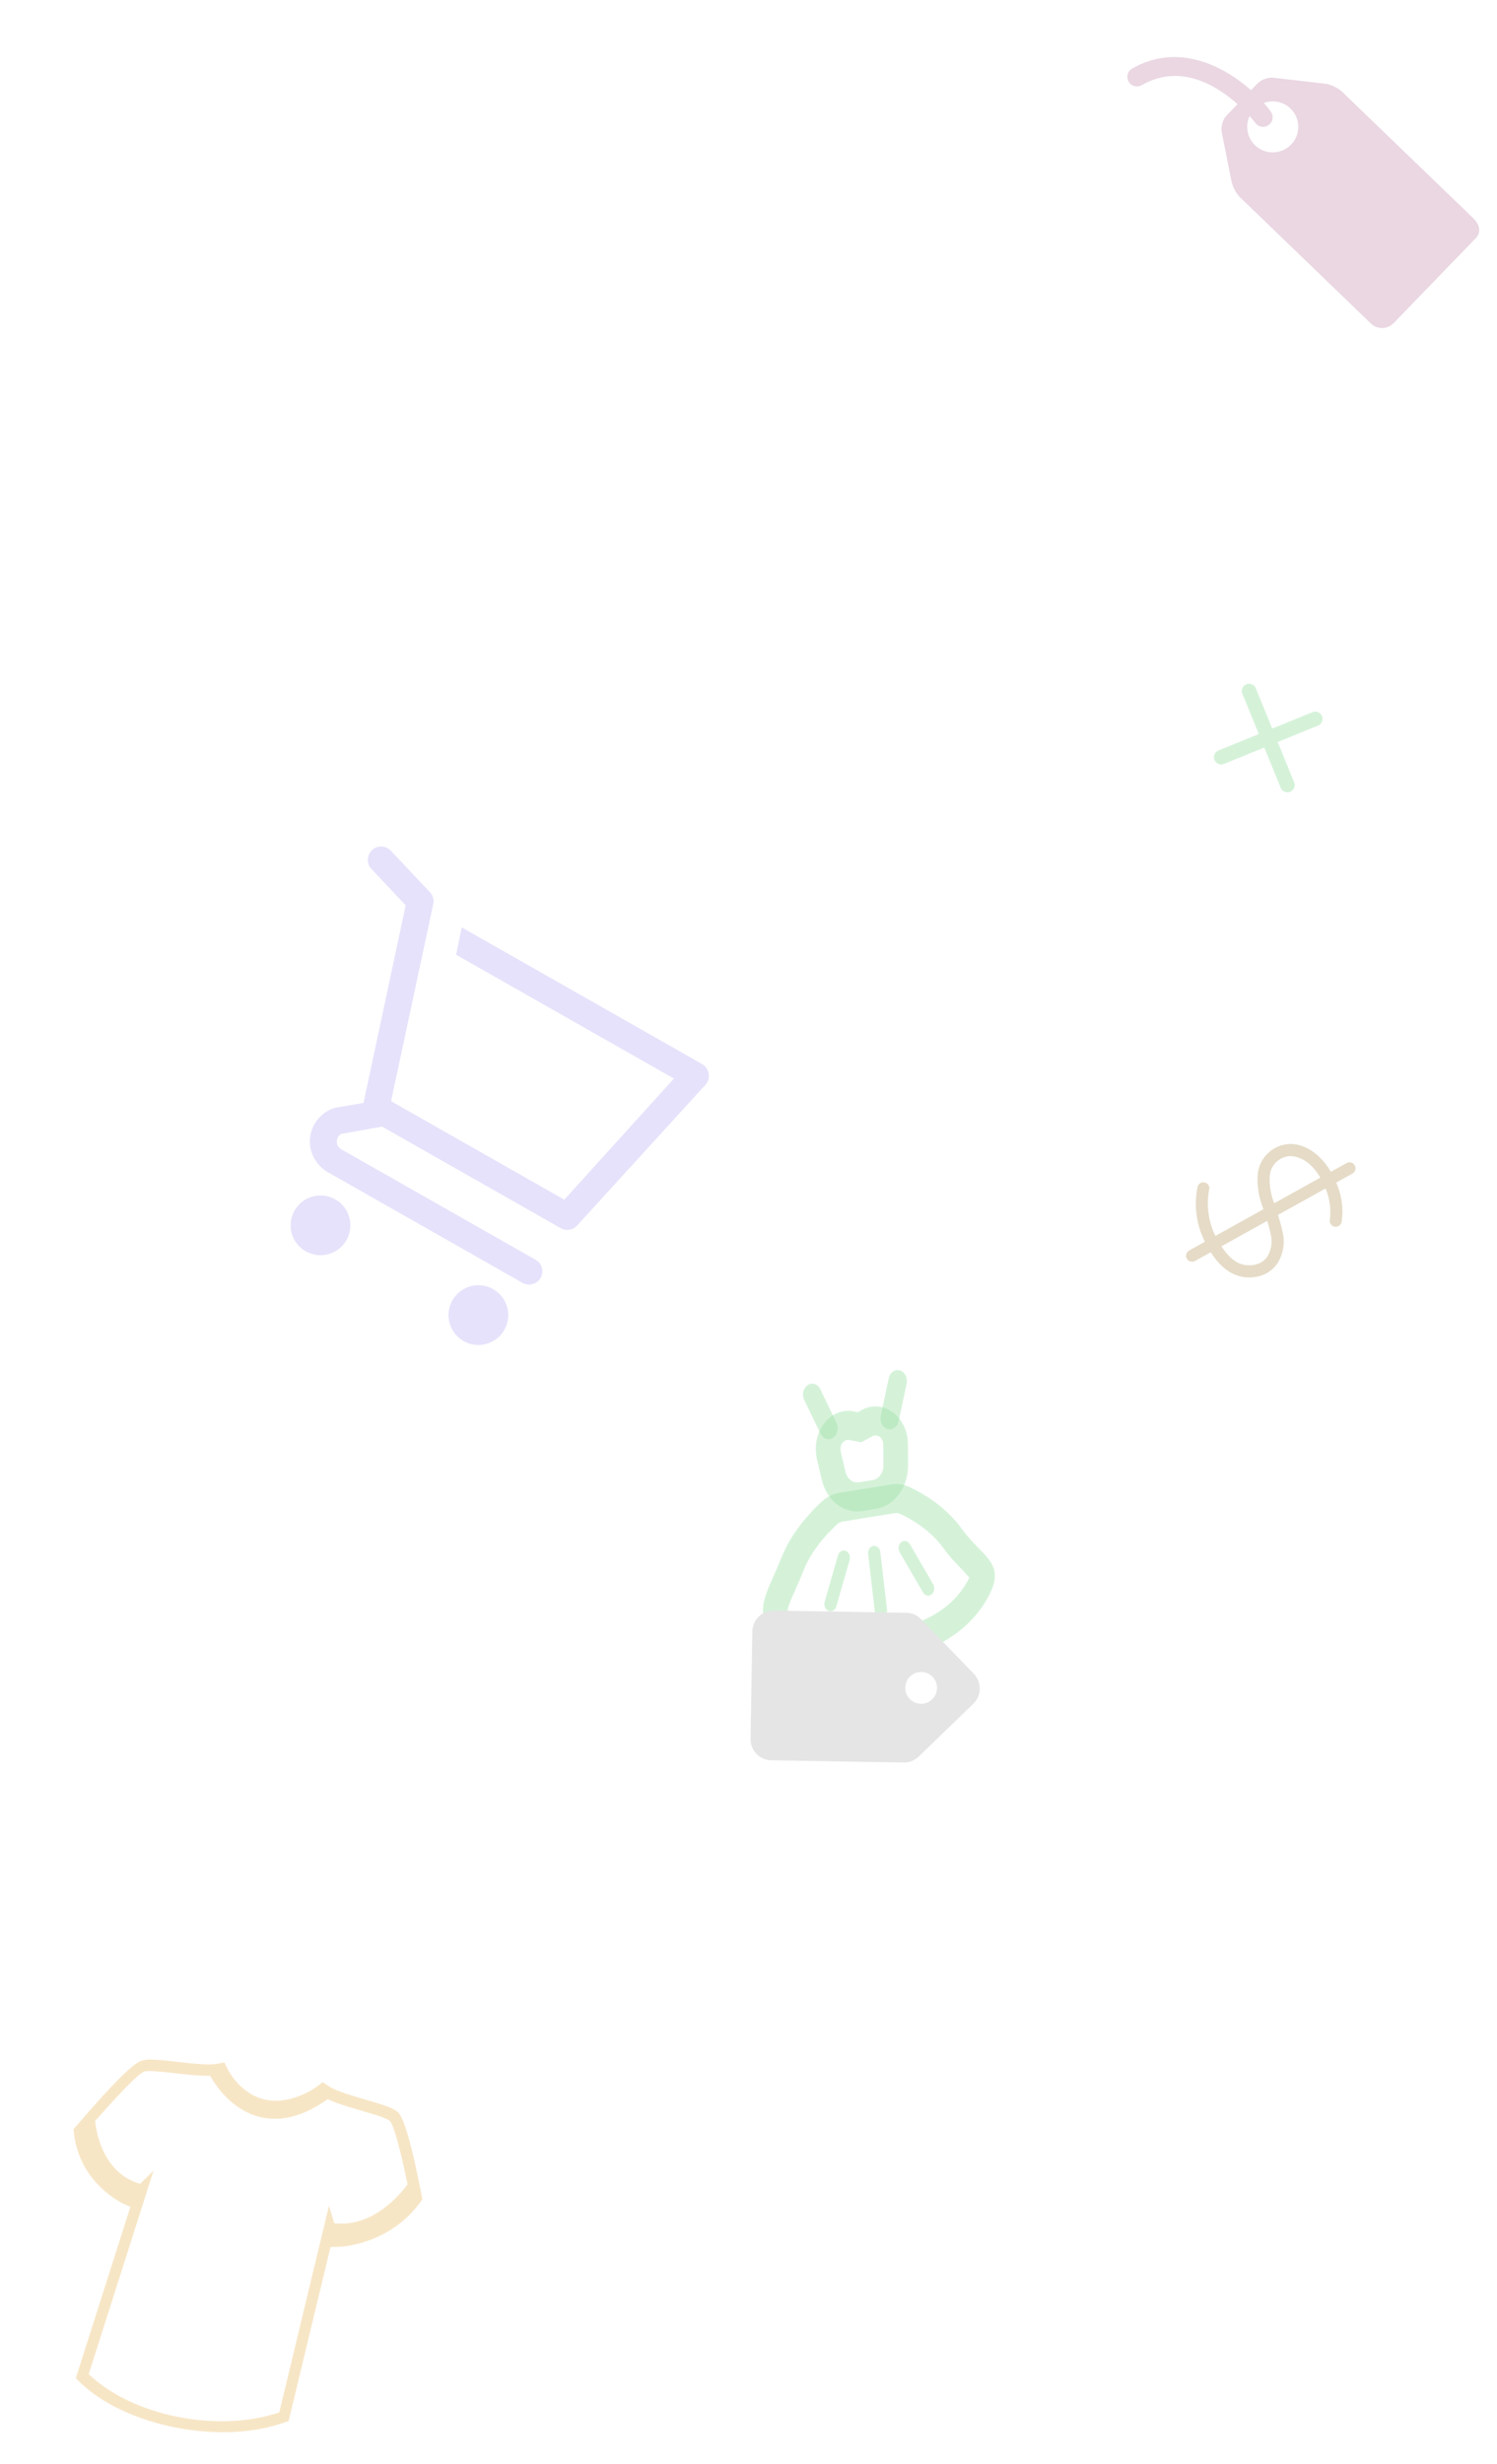 <svg width="477" height="785" viewBox="0 0 477 785" fill="none" xmlns="http://www.w3.org/2000/svg">
<g clip-path="url(#clip0)">
<path d="M97.418 398.635C101.991 401.234 107.805 399.634 110.404 395.062C113.003 390.489 111.403 384.675 106.831 382.076C102.258 379.477 96.444 381.077 93.845 385.649C91.246 390.222 92.845 396.036 97.418 398.635Z" fill="#D6CDF9" fill-opacity="0.58"/>
<path d="M147.72 427.228C152.293 429.827 158.107 428.228 160.706 423.655C163.305 419.082 161.706 413.268 157.133 410.669C152.56 408.07 146.746 409.67 144.147 414.242C141.548 418.815 143.148 424.629 147.72 427.228Z" fill="#D6CDF9" fill-opacity="0.58"/>
<path d="M225.795 341.953C225.692 341.337 225.455 340.75 225.098 340.236C224.742 339.722 224.277 339.294 223.735 338.981L147.123 295.433L145.331 304.152L214.731 343.601L179.806 382.173L124.61 350.798L138.06 287.993C138.199 287.324 138.175 286.632 137.989 285.975C137.802 285.319 137.46 284.716 136.991 284.22L124.539 271.008C124.156 270.602 123.697 270.275 123.188 270.046C122.679 269.817 122.13 269.691 121.572 269.675C120.445 269.641 119.351 270.057 118.53 270.83C117.71 271.603 117.23 272.671 117.197 273.798C117.163 274.925 117.579 276.019 118.352 276.839L129.262 288.396L115.823 351.353L106.985 352.854L106.235 353.06C103.764 353.932 101.675 355.638 100.327 357.885C98.979 360.131 98.456 362.777 98.849 365.367C99.159 367.157 99.883 368.85 100.964 370.31C102.045 371.769 103.453 372.956 105.074 373.774L166.489 408.685C167.465 409.239 168.622 409.384 169.704 409.086C170.786 408.788 171.706 408.072 172.261 407.096C172.816 406.12 172.96 404.964 172.662 403.882C172.364 402.799 171.649 401.88 170.673 401.325L108.669 366.08C108.253 365.825 107.91 365.467 107.674 365.04C107.437 364.614 107.314 364.134 107.318 363.646C107.321 363.158 107.45 362.68 107.692 362.256C107.934 361.833 108.281 361.479 108.7 361.229L121.751 358.911L178.567 391.206C179.406 391.71 180.393 391.908 181.362 391.766C182.33 391.624 183.219 391.151 183.878 390.427L224.826 345.541C225.25 345.056 225.558 344.481 225.726 343.859C225.893 343.238 225.917 342.586 225.795 341.953Z" fill="#D6CDF9" fill-opacity="0.58"/>
</g>
<g clip-path="url(#clip1)">
<path fill-rule="evenodd" clip-rule="evenodd" d="M273.342 449.871L271.907 449.599C270.202 449.273 268.455 449.457 266.825 450.134C265.196 450.811 263.738 451.959 262.583 453.472C261.428 454.985 260.614 456.816 260.216 458.796C259.818 460.776 259.848 462.842 260.304 464.805L261.812 471.294C262.566 474.54 264.297 477.353 266.681 479.208C269.065 481.063 271.941 481.834 274.771 481.378L279.156 480.67C281.987 480.212 284.581 478.558 286.453 476.015C288.326 473.471 289.35 470.213 289.334 466.846L289.304 460.119C289.295 458.085 288.851 456.086 288.015 454.306C287.18 452.525 285.978 451.021 284.52 449.93C283.063 448.838 281.396 448.196 279.673 448.06C277.949 447.925 276.225 448.301 274.657 449.155L273.338 449.872L273.342 449.871ZM269.604 458.794C269.944 458.686 270.3 458.665 270.647 458.733L274.449 459.459L277.948 457.55C278.323 457.346 278.735 457.256 279.147 457.289C279.559 457.321 279.958 457.475 280.306 457.736C280.654 457.998 280.941 458.358 281.141 458.783C281.34 459.209 281.446 459.687 281.448 460.174L281.477 466.896C281.482 468.018 281.141 469.105 280.518 469.953C279.894 470.801 279.029 471.353 278.086 471.505L273.705 472.213C272.761 472.364 271.803 472.107 271.008 471.488C270.214 470.869 269.637 469.931 269.386 468.848L267.879 462.364C267.706 461.621 267.791 460.828 268.114 460.158C268.437 459.489 268.973 458.998 269.604 458.794Z" fill="#9BE1A6" fill-opacity="0.42"/>
<path fill-rule="evenodd" clip-rule="evenodd" d="M283.923 472.898L267.479 475.552C265.379 475.89 263.395 476.889 261.736 478.444C255.669 484.139 251.393 490.138 248.908 496.435C248.111 498.45 247.289 500.305 246.515 502.036C243.152 509.578 240.816 514.805 246.744 520.865C254.033 528.33 268.014 531.489 281.123 529.373C294.233 527.257 306.923 522.01 314.16 509.987C319.517 501.079 316.501 497.985 311.807 493.163C310.16 491.473 308.306 489.573 306.536 487.133C302.557 481.65 297.043 477.208 289.993 473.804C288.072 472.877 285.978 472.565 283.923 472.898ZM300.561 493.144C301.472 494.397 302.43 495.578 303.471 496.759C303.685 497.005 304.341 497.702 305.141 498.544C306.416 499.897 308.061 501.639 308.87 502.564C308.655 503.033 308.296 503.726 307.748 504.636C302.71 513.012 293.326 518.066 280.057 520.208C268.745 522.034 257.127 519.227 251.895 513.876C251.019 512.986 250.958 512.972 250.956 512.954L250.959 512.948C251.013 512.389 251.344 511.285 252.112 509.438L253.033 507.338C253.879 505.413 255.065 502.724 255.571 501.485C255.728 501.1 255.885 500.715 256.031 500.337C257.966 495.44 261.462 490.534 266.632 485.68C267.186 485.161 267.848 484.828 268.549 484.716L284.993 482.062C285.679 481.951 286.377 482.056 287.017 482.365C292.967 485.238 297.45 488.851 300.565 493.143L300.561 493.144Z" fill="#9BE1A6" fill-opacity="0.42"/>
<path d="M256.253 445.977C255.866 445.177 255.764 444.23 255.971 443.342C256.177 442.455 256.674 441.7 257.353 441.245C258.031 440.789 258.836 440.67 259.589 440.913C260.342 441.156 260.983 441.742 261.37 442.541L266.592 453.369C266.959 454.167 267.047 455.103 266.835 455.976C266.623 456.848 266.13 457.588 265.46 458.037C264.79 458.486 263.998 458.608 263.253 458.377C262.508 458.146 261.87 457.58 261.475 456.801L256.252 445.972L256.253 445.977Z" fill="#9BE1A6" fill-opacity="0.42"/>
<path d="M283.186 439.026C283.389 438.151 283.874 437.403 284.539 436.945C285.204 436.486 285.995 436.352 286.742 436.573C287.49 436.793 288.134 437.349 288.537 438.123C288.94 438.896 289.07 439.825 288.899 440.709L286.341 452.794C286.139 453.669 285.653 454.417 284.988 454.876C284.324 455.334 283.533 455.468 282.785 455.248C282.038 455.028 281.394 454.471 280.99 453.698C280.587 452.924 280.457 451.996 280.629 451.111L283.186 439.026Z" fill="#9BE1A6" fill-opacity="0.42"/>
<path d="M276.62 495.085C276.549 494.477 276.686 493.862 277.001 493.373C277.316 492.884 277.782 492.563 278.298 492.48C278.814 492.397 279.337 492.558 279.752 492.929C280.166 493.3 280.439 493.849 280.51 494.457L282.642 512.787C282.713 513.395 282.576 514.011 282.261 514.5C281.946 514.988 281.479 515.309 280.963 515.393C280.448 515.476 279.925 515.314 279.51 514.944C279.095 514.573 278.823 514.023 278.752 513.415L276.62 495.085Z" fill="#9BE1A6" fill-opacity="0.42"/>
<path d="M266.981 495.6C267.056 495.3 267.18 495.021 267.348 494.78C267.516 494.539 267.724 494.34 267.959 494.196C268.194 494.052 268.451 493.965 268.716 493.941C268.98 493.917 269.245 493.956 269.496 494.056C269.747 494.156 269.978 494.315 270.176 494.523C270.373 494.732 270.533 494.985 270.645 495.267C270.757 495.55 270.819 495.857 270.828 496.168C270.837 496.48 270.793 496.791 270.697 497.082L266.465 511.809C266.286 512.371 265.928 512.83 265.467 513.087C265.006 513.345 264.478 513.38 263.995 513.187C263.512 512.994 263.112 512.587 262.879 512.052C262.647 511.517 262.6 510.896 262.749 510.322L266.981 495.6Z" fill="#9BE1A6" fill-opacity="0.42"/>
<path d="M289.909 491.894C289.765 491.641 289.579 491.424 289.362 491.256C289.146 491.088 288.904 490.972 288.649 490.915C288.395 490.857 288.133 490.86 287.88 490.923C287.626 490.985 287.385 491.106 287.172 491.279C286.958 491.451 286.775 491.672 286.634 491.928C286.493 492.184 286.397 492.47 286.35 492.771C286.303 493.071 286.308 493.379 286.363 493.677C286.418 493.975 286.522 494.258 286.67 494.508L294.105 507.314C294.25 507.567 294.436 507.784 294.652 507.952C294.868 508.12 295.11 508.236 295.365 508.293C295.619 508.351 295.881 508.348 296.135 508.285C296.388 508.223 296.629 508.102 296.843 507.929C297.056 507.757 297.239 507.536 297.38 507.28C297.521 507.024 297.618 506.738 297.664 506.438C297.711 506.137 297.706 505.829 297.651 505.531C297.596 505.233 297.492 504.95 297.344 504.7L289.909 491.894Z" fill="#9BE1A6" fill-opacity="0.42"/>
</g>
<g clip-path="url(#clip2)">
<path d="M245.821 560.776L287.96 561.484C289.726 561.513 291.456 560.826 292.742 559.583L310.138 542.762C312.807 540.181 312.879 535.886 310.298 533.217L293.477 515.821C292.234 514.535 290.528 513.79 288.738 513.784L246.598 513.077C242.876 513.014 239.795 515.993 239.732 519.716L239.157 553.933C239.095 557.656 242.051 560.713 245.821 560.776ZM289.996 534.07C292.01 532.122 295.207 532.176 297.155 534.19C299.102 536.204 299.048 539.401 297.034 541.348C295.021 543.295 291.823 543.242 289.876 541.228C287.929 539.214 287.982 536.017 289.996 534.07Z" fill="#E5E5E5"/>
</g>
<path d="M407.083 402.416C408.029 400.875 408.649 399.156 408.905 397.366C409.16 395.576 409.046 393.752 408.568 392.008C408.201 390.327 407.746 388.666 407.206 387.032L422.375 378.611C423.691 381.725 424.163 385.13 423.743 388.485C423.688 388.73 423.683 388.985 423.726 389.233C423.77 389.481 423.862 389.718 423.997 389.93C424.132 390.142 424.308 390.326 424.514 390.471C424.72 390.615 424.953 390.718 425.199 390.772C425.445 390.827 425.699 390.832 425.947 390.789C426.195 390.745 426.432 390.653 426.644 390.518C426.857 390.383 427.04 390.207 427.185 390.001C427.329 389.795 427.432 389.562 427.486 389.316C428.13 385.043 427.528 380.675 425.753 376.736L430.937 373.858C431.381 373.611 431.708 373.199 431.848 372.711C431.988 372.224 431.928 371.7 431.681 371.257C431.435 370.813 431.023 370.486 430.535 370.346C430.047 370.207 429.524 370.267 429.08 370.513L424.063 373.298C419.811 366.033 413.892 364.002 410.044 364.519C407.551 364.824 405.245 366.001 403.536 367.843C401.828 369.684 400.826 372.071 400.709 374.581C400.561 378.221 401.203 381.851 402.59 385.22L387.271 393.724C385.067 389.236 384.35 384.163 385.224 379.24C385.32 378.988 385.362 378.719 385.347 378.451C385.332 378.182 385.261 377.919 385.137 377.68C385.014 377.441 384.842 377.23 384.631 377.062C384.421 376.894 384.178 376.772 383.917 376.705C383.657 376.637 383.385 376.625 383.12 376.67C382.854 376.715 382.601 376.815 382.377 376.964C382.153 377.113 381.963 377.308 381.819 377.536C381.676 377.764 381.582 378.019 381.544 378.285C380.397 384.155 381.235 390.24 383.926 395.581L378.909 398.367C378.465 398.613 378.138 399.025 377.998 399.513C377.859 400.001 377.919 400.524 378.165 400.967C378.411 401.411 378.824 401.739 379.311 401.878C379.799 402.018 380.322 401.958 380.766 401.711L385.783 398.926C388.719 403.466 393.242 408.065 400.521 406.715C401.845 406.467 403.106 405.96 404.232 405.222C405.358 404.484 406.327 403.53 407.083 402.416ZM404.568 374.911C404.617 373.286 405.244 371.732 406.336 370.528C407.428 369.324 408.914 368.549 410.526 368.343C411.13 368.248 416.368 367.791 420.719 375.155L406.002 383.326C404.938 380.653 404.449 377.785 404.568 374.911ZM399.894 402.906C395.647 403.689 392.439 401.969 389.195 397.032L403.795 388.927C404.155 390.127 404.5 391.379 404.799 392.745C405.161 393.99 405.267 395.296 405.109 396.584C404.951 397.871 404.533 399.113 403.88 400.234C402.95 401.609 401.52 402.567 399.894 402.906Z" fill="#CDB991" fill-opacity="0.5"/>
<path d="M134.274 699.01C131.269 683.577 128.783 674.817 126.881 672.972C125.374 671.519 122.33 670.585 116.626 668.924C112.356 667.683 107.045 666.137 104.879 664.677L102.836 663.301L100.708 664.909C100.548 665.026 92.921 670.566 84.75 668.926C76.527 667.275 72.641 659.346 72.603 659.265L71.536 657.038L69 657.477C66.291 657.96 60.729 657.321 56.258 656.806C50.28 656.121 47.063 655.798 44.954 656.523C42.27 657.45 35.412 664.335 24.565 676.986L23.399 678.345L23.617 680.031C25.65 695.873 39.174 701.982 39.75 702.235L41.549 703.024L24.828 755.492L24.142 757.648L25.661 759.097C40.072 772.862 69.683 778.806 89.848 771.983L91.973 771.264L92.498 769.077L105.312 715.825L107.338 715.803C107.986 715.796 123.307 715.477 133.507 702.091L134.598 700.667L134.274 699.01ZM123.405 702.647C117.997 707.02 112.322 708.9 106.503 708.258L104.821 702.708L88.987 768.515C69.405 775.141 42.265 769.695 28.267 756.326L48.929 691.488L44.629 695.712C39.092 694.074 35.012 690.231 32.496 684.274C31.37 681.557 30.631 678.671 30.299 675.693L30.119 675.895C34.788 670.584 43.647 660.738 45.837 659.981C48.503 659.063 60.103 661.476 66.934 661.278C68.157 663.404 69.598 665.387 71.236 667.198C72.754 668.87 74.478 670.342 76.374 671.584C78.67 673.068 81.111 674.076 83.647 674.585L83.721 674.6C86.792 675.2 90.007 675.075 93.284 674.22C96.9 673.278 100.63 671.423 104.391 668.722C110.297 671.558 122.326 673.857 124.256 675.724C125.807 677.229 128.506 689.321 129.873 695.861C128.011 698.379 125.835 700.662 123.405 702.647Z" fill="#F7E6C6"/>
<g clip-path="url(#clip3)">
<path d="M360.597 21.928C359.937 22.355 359.467 23.02 359.284 23.785C359.102 24.549 359.221 25.355 359.618 26.034C360.014 26.713 360.657 27.213 361.413 27.43C362.169 27.647 362.979 27.564 363.675 27.199C376.015 20.02 387.678 27.238 394.327 33.178L390.84 36.778C389.671 37.988 388.957 40.324 389.258 41.973L392.401 57.763C392.835 59.682 393.779 61.448 395.134 62.875L436.845 103.091C437.818 104.025 439.121 104.537 440.47 104.512C441.819 104.488 443.104 103.93 444.043 102.961L470.204 75.91C472.151 73.885 471.386 71.405 469.37 69.451L427.654 29.236C426.447 28.082 424.104 26.933 422.437 26.691L405.884 24.777C404.222 24.534 401.912 25.328 400.743 26.538L398.618 28.732C389.624 20.768 375.059 13.517 360.597 21.928ZM411.2 34.572C411.968 35.313 412.582 36.198 413.007 37.176C413.432 38.155 413.66 39.207 413.679 40.274C413.697 41.341 413.505 42.401 413.113 43.393C412.722 44.385 412.139 45.291 411.397 46.058C409.897 47.61 407.842 48.504 405.683 48.543C403.524 48.582 401.438 47.763 399.883 46.265C398.666 45.091 397.846 43.566 397.538 41.902C397.23 40.239 397.45 38.521 398.166 36.989C399.241 38.179 399.897 39.014 400.005 39.173C400.418 39.73 401.008 40.131 401.678 40.31C402.348 40.488 403.059 40.434 403.694 40.155C404.329 39.877 404.851 39.391 405.174 38.777C405.497 38.163 405.602 37.458 405.471 36.777C405.388 36.351 405.204 35.934 404.931 35.56C404.288 34.687 403.547 33.761 402.698 32.81C404.138 32.273 405.699 32.154 407.203 32.465C408.708 32.777 410.093 33.507 411.2 34.572Z" fill="#9A4176" fill-opacity="0.21"/>
</g>
<g clip-path="url(#clip4)">
<path d="M397.131 217.984C397.699 217.753 398.336 217.756 398.901 217.994C399.466 218.232 399.914 218.685 400.145 219.253L405.384 232.101L418.232 226.863C418.8 226.631 419.436 226.635 420.002 226.873C420.567 227.111 421.015 227.563 421.246 228.131C421.478 228.699 421.474 229.336 421.236 229.901C420.998 230.466 420.546 230.914 419.978 231.146L407.13 236.384L412.368 249.232C412.599 249.8 412.596 250.437 412.358 251.002C412.12 251.567 411.667 252.015 411.099 252.246C410.531 252.478 409.895 252.474 409.329 252.236C408.764 251.999 408.317 251.546 408.085 250.978L402.847 238.13L389.999 243.368C389.431 243.599 388.794 243.596 388.229 243.358C387.663 243.12 387.216 242.667 386.984 242.1C386.753 241.532 386.756 240.895 386.994 240.33C387.232 239.764 387.685 239.317 388.253 239.085L401.101 233.847L395.863 220.999C395.631 220.431 395.635 219.794 395.873 219.229C396.11 218.664 396.563 218.216 397.131 217.984V217.984Z" fill="#9BE1A6" fill-opacity="0.42"/>
</g>
<defs>
<clipPath id="clip0">
<rect width="152.377" height="152.377" fill="white" transform="translate(115.3 253) rotate(29.615)"/>
</clipPath>
<clipPath id="clip1">
<rect width="78.809" height="92.269" fill="white" transform="matrix(0.987 -0.159 0.116 0.993 233 443.769)"/>
</clipPath>
<clipPath id="clip2">
<rect width="81" height="81" fill="white" transform="translate(324.535 538.23) rotate(135.962)"/>
</clipPath>
<clipPath id="clip3">
<rect width="101" height="101" fill="white" transform="translate(377.285 118.427) rotate(-101.007)"/>
</clipPath>
<clipPath id="clip4">
<rect width="37" height="37" fill="white" transform="translate(380 224.969) rotate(-22.18)"/>
</clipPath>
</defs>
</svg>
